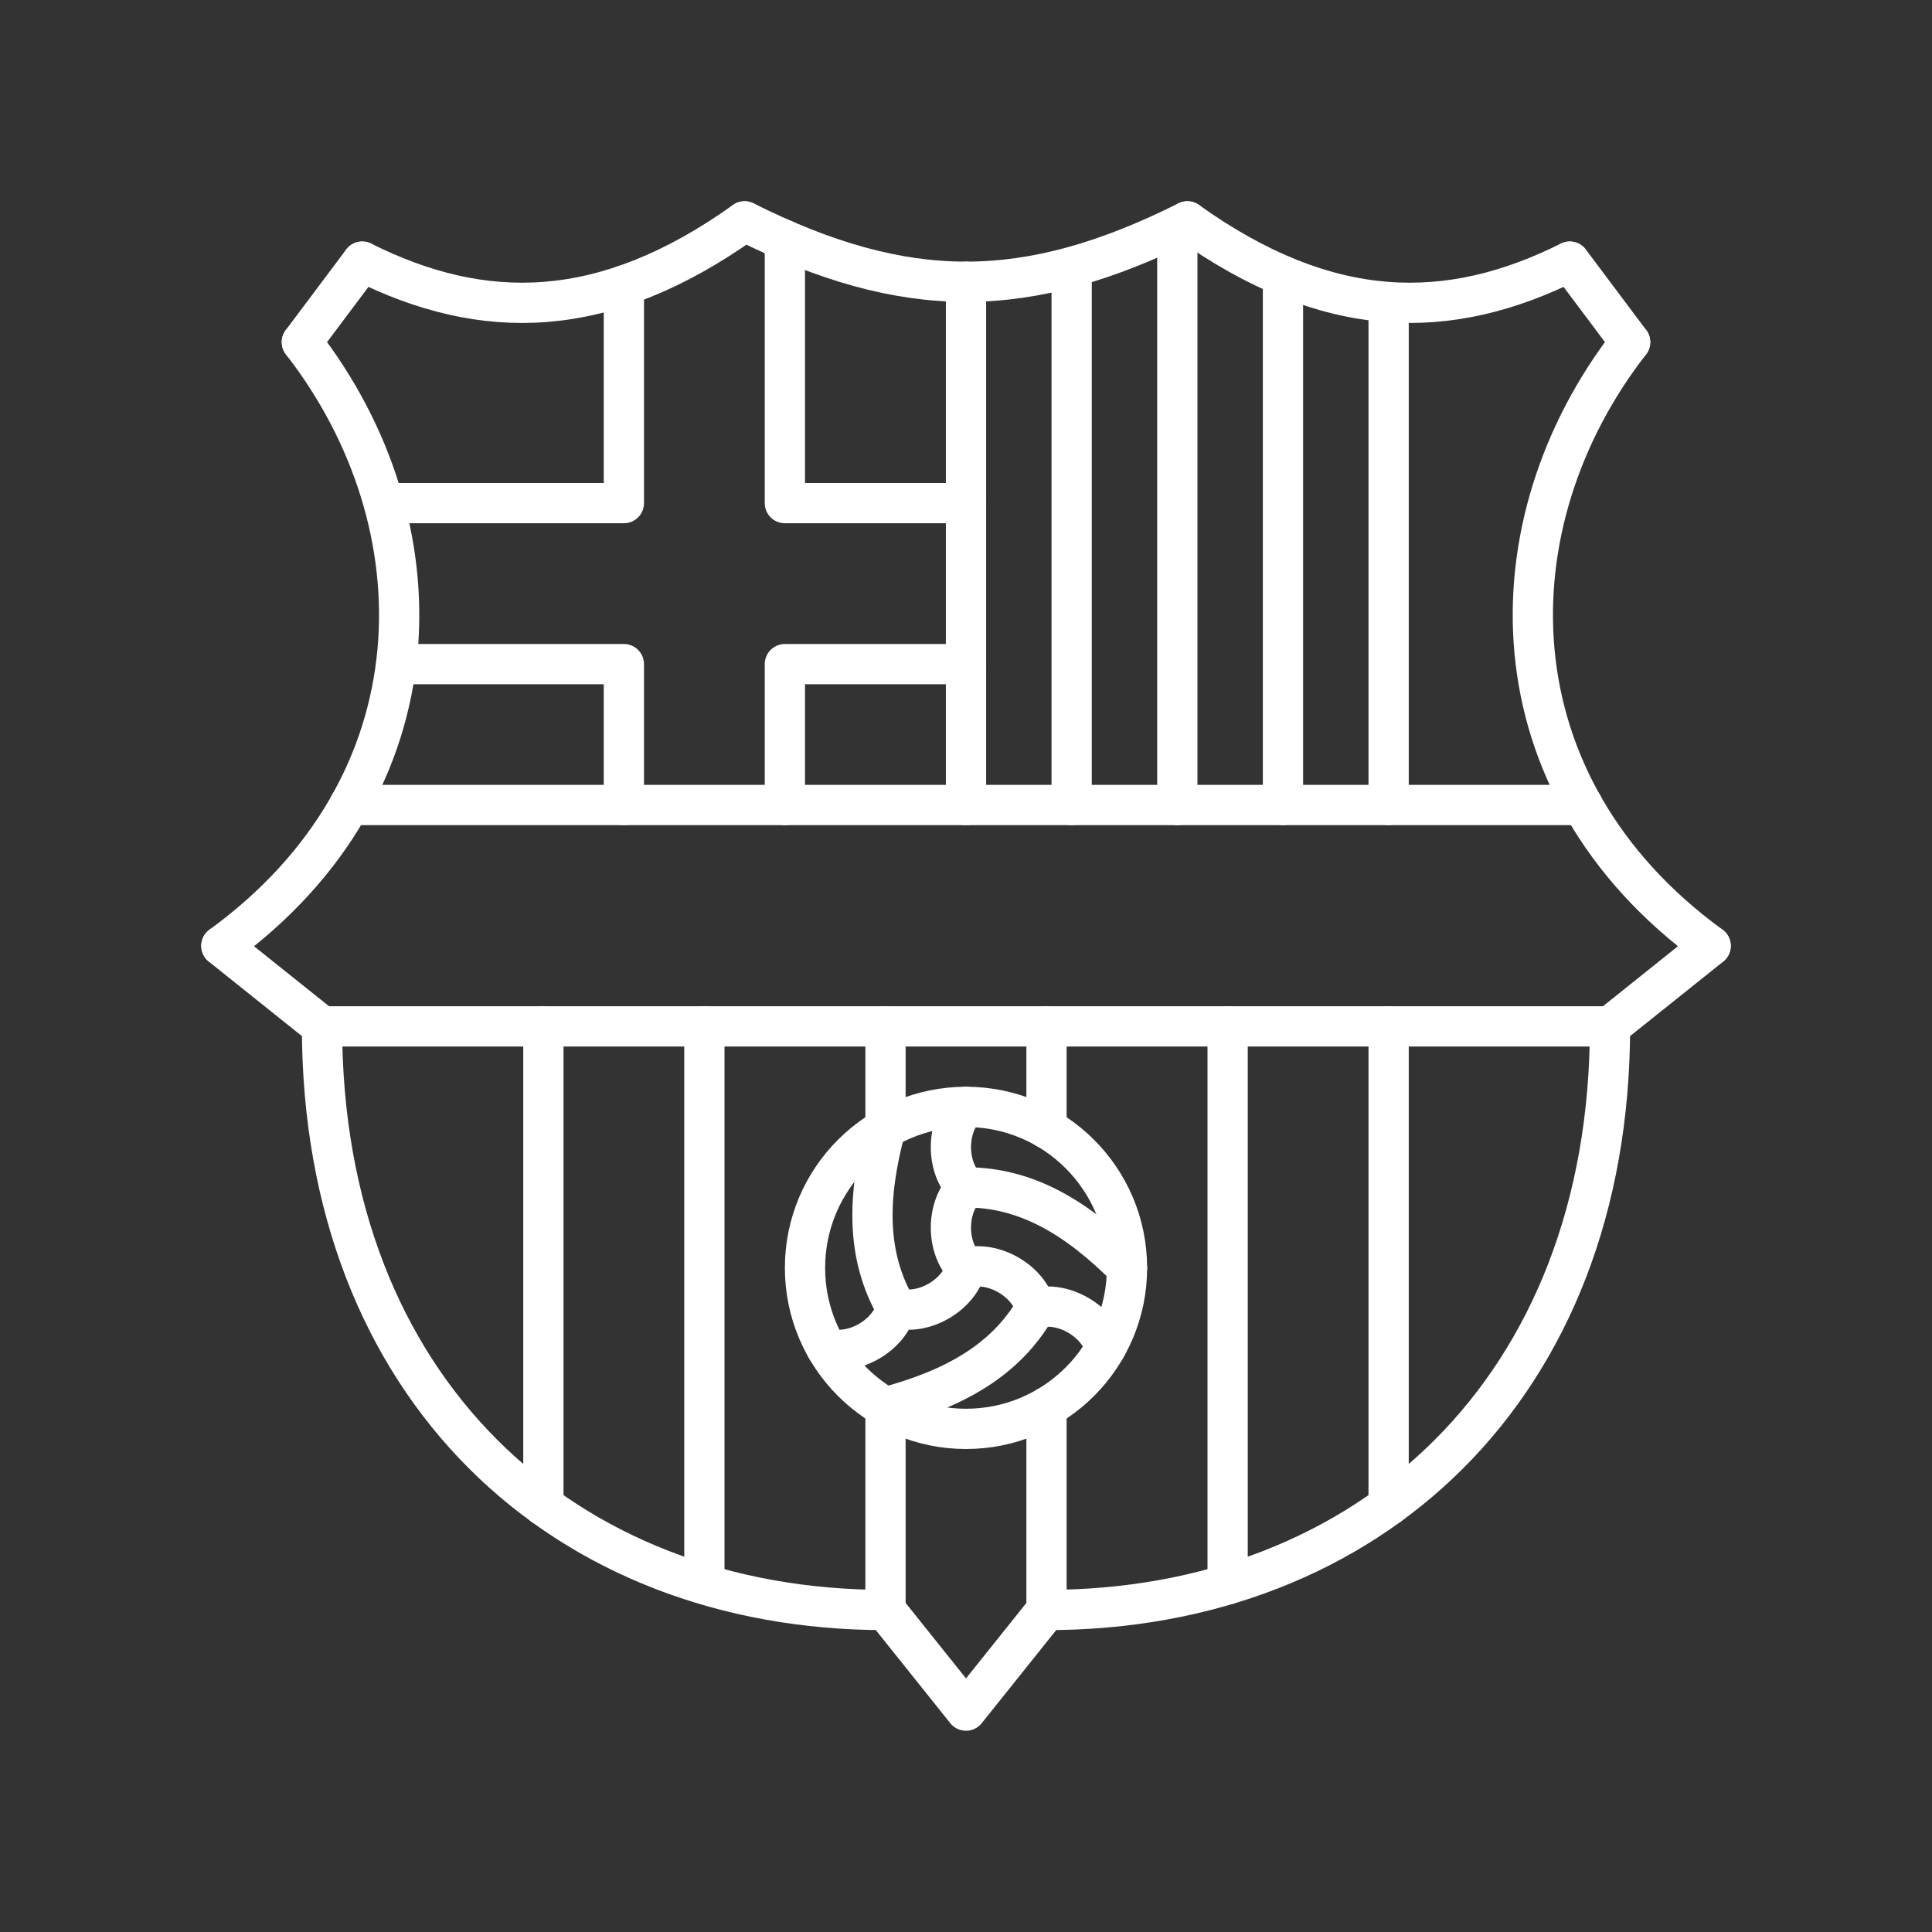 <?xml version="1.0" encoding="UTF-8"?><svg id="a" xmlns="http://www.w3.org/2000/svg" viewBox="0 0 48 48"><rect x="0" y="0" width="48" height="48" fill="#333333" stroke="none"/><defs><style>.e{fill:none;stroke:#fff;stroke-linecap:round;stroke-linejoin:round;}</style></defs><path class="e" d="M18.5,5.5c4,2,7,2,11,0"/><path class="e" d="M9,6.5c3,1.5,6,1.5,9.5-1"/><path class="e" d="M39,6.5c-3,1.5-6,1.5-9.5-1"/><path class="e" d="M9,6.5l-1.5,2"/><path class="e" d="M39,6.5l1.5,2"/><path class="e" d="M7.5,8.5c3.5,4.5,3.5,11-2,15"/><path class="e" d="M40.5,8.5c-3.5,4.5-3.5,11,2,15"/><path class="e" d="M5.5,23.5l2.5,2"/><path class="e" d="M42.5,23.5l-2.5,2"/><path class="e" d="M8,25.5h32"/><path class="e" d="M8.68,20h30.639"/><path class="e" d="M24,20V7"/><path class="e" d="M26.625,20V6.701"/><path class="e" d="M29.25,20V5.706"/><path class="e" d="M31.875,20V6.939"/><path class="e" d="M34.5,20V7.612"/><path class="e" d="M8,25.5c0,9,6,14.5,14,14.5l2,2.5,2-2.5c8,0,14-5.5,14-14.5"/><circle class="e" cx="24" cy="31.5" r="4"/><path class="e" d="M19.5,20v-3.5h4.5"/><path class="e" d="M24,12.5h-4.5v-6.534"/><path class="e" d="M15.5,7.092v5.408h-5.822"/><path class="e" d="M9.917,16.5h5.583v3.5"/><path class="e" d="M13.5,25.5v11.905"/><path class="e" d="M17.5,25.5v13.825"/><path class="e" d="M22,25.5v2.536"/><path class="e" d="M22,34.964v5.036"/><path class="e" d="M26,34.964v5.036"/><path class="e" d="M34.5,25.5v11.905"/><path class="e" d="M30.5,25.5v13.862"/><path class="e" d="M26,25.5v2.536"/><path class="e" d="M28,31.5c-1.25-1.25-2.5-2-4-2"/><path class="e" d="M24,27.5c-.5.5-.5,1.5,0,2-.5.5-.5,1.5,0,2"/><path class="e" d="M22,28.036c-.458,1.708-.482,3.165.268,4.464"/><path class="e" d="M20.536,33.5c.683.183,1.549-.317,1.732-1,.683.183,1.549-.317,1.732-1"/><path class="e" d="M22,34.964c1.708-.458,2.982-1.165,3.732-2.464"/><path class="e" d="M27.464,33.5c-.183-.683-1.049-1.183-1.732-1-.183-.683-1.049-1.183-1.732-1"/></svg>